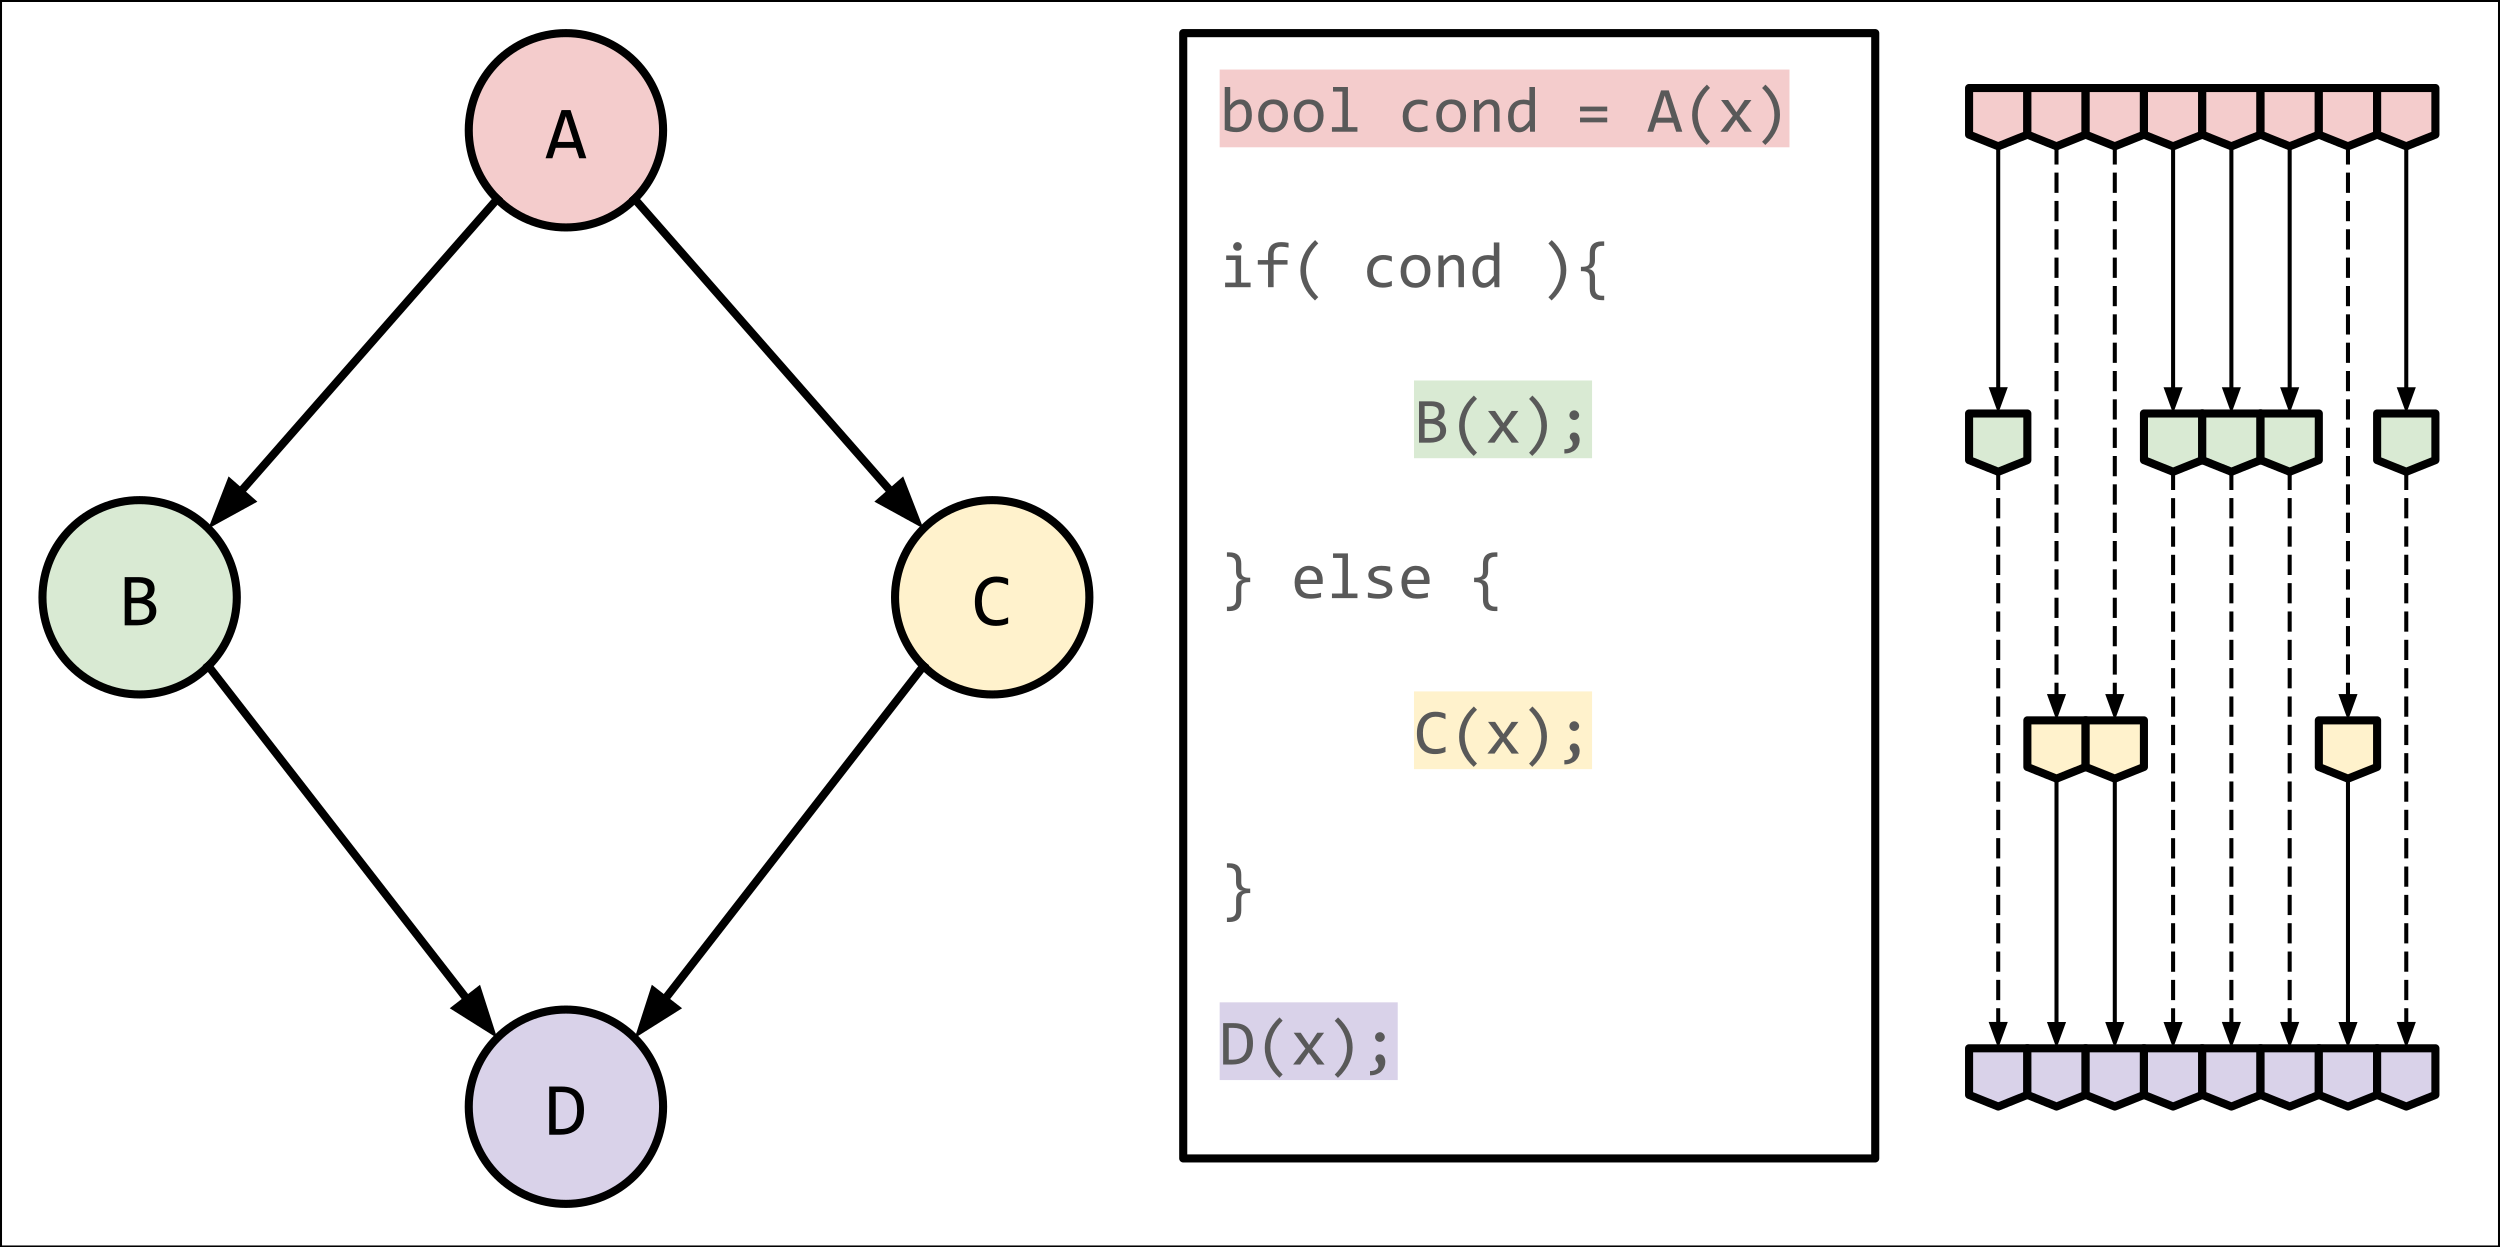 <svg version="1.1" viewBox="0.0 0.0 617.509 308.123" fill="none" stroke="none" stroke-linecap="square" stroke-miterlimit="10" xmlns:xlink="http://www.w3.org/1999/xlink" xmlns="http://www.w3.org/2000/svg"><rect x="0.0" y="0.0" width="617.509" height="308.123" fill="#808080" stroke="none"/><clipPath id="p.0"><path d="m0 0l617.509 0l0 308.123l-617.509 0l0 -308.123z" clip-rule="nonzero"/></clipPath><g clip-path="url(#p.0)"><path fill="#000000" fill-opacity="0.0" d="m0 0l617.509 0l0 308.123l-617.509 0z" fill-rule="evenodd"/><path fill="#ffffff" d="m0 0l617.512 0l0 308.126l-617.512 0z" fill-rule="evenodd"/><path stroke="#000000" stroke-width="1.0" stroke-linejoin="round" stroke-linecap="butt" d="m0 0l617.512 0l0 308.126l-617.512 0z" fill-rule="evenodd"/><path fill="#f4cccc" d="m115.786 32.18l0 0c0 -13.255 10.745 -24.0 24.0 -24.0l0 0c6.365 0 12.47 2.529 16.971 7.029c4.501 4.501 7.029 10.605 7.029 16.971l0 0c0 13.255 -10.745 24.0 -24.0 24.0l0 0c-13.255 0 -24.0 -10.745 -24.0 -24.0z" fill-rule="evenodd"/><path stroke="#000000" stroke-width="2.0" stroke-linejoin="round" stroke-linecap="butt" d="m115.786 32.18l0 0c0 -13.255 10.745 -24.0 24.0 -24.0l0 0c6.365 0 12.47 2.529 16.971 7.029c4.501 4.501 7.029 10.605 7.029 16.971l0 0c0 13.255 -10.745 24.0 -24.0 24.0l0 0c-13.255 0 -24.0 -10.745 -24.0 -24.0z" fill-rule="evenodd"/><path fill="#000000" d="m144.829 39.1l-1.766 0l-0.844 -2.594l-4.953 0l-0.828 2.594l-1.688 0l3.953 -11.906l2.219 0l3.906 11.906zm-3.062 -4.047l-2.016 -6.359l-2.016 6.359l4.031 0z" fill-rule="nonzero"/><path fill="#d9ead3" d="m10.49 147.534l0 0c0 -13.255 10.745 -24.0 24.0 -24.0l0 0c6.365 0 12.47 2.529 16.971 7.029c4.501 4.501 7.029 10.605 7.029 16.971l0 0c0 13.255 -10.745 24.0 -24.0 24.0l0 0c-13.255 0 -24.0 -10.745 -24.0 -24.0z" fill-rule="evenodd"/><path stroke="#000000" stroke-width="2.0" stroke-linejoin="round" stroke-linecap="butt" d="m10.49 147.534l0 0c0 -13.255 10.745 -24.0 24.0 -24.0l0 0c6.365 0 12.47 2.529 16.971 7.029c4.501 4.501 7.029 10.605 7.029 16.971l0 0c0 13.255 -10.745 24.0 -24.0 24.0l0 0c-13.255 0 -24.0 -10.745 -24.0 -24.0z" fill-rule="evenodd"/><path fill="#000000" d="m38.611 150.892q0 0.859 -0.328 1.516q-0.328 0.656 -0.953 1.125q-0.609 0.453 -1.484 0.688q-0.859 0.234 -1.922 0.234l-3.125 0l0 -11.906l3.406 0q3.984 0 3.984 2.891q0 0.969 -0.469 1.672q-0.453 0.688 -1.484 1.016q0.469 0.094 0.906 0.312q0.438 0.219 0.766 0.578q0.328 0.344 0.516 0.812q0.188 0.469 0.188 1.062zm-2.109 -5.234q0 -0.359 -0.109 -0.672q-0.109 -0.328 -0.391 -0.562q-0.266 -0.234 -0.734 -0.375q-0.453 -0.141 -1.172 -0.141l-1.672 0l0 3.734l1.625 0q0.547 0 1.0 -0.109q0.453 -0.125 0.766 -0.375q0.328 -0.25 0.5 -0.609q0.188 -0.375 0.188 -0.891zm0.391 5.297q0 -0.469 -0.188 -0.828q-0.188 -0.359 -0.562 -0.609q-0.359 -0.25 -0.891 -0.391q-0.516 -0.141 -1.172 -0.141l-1.656 0l0 4.109l1.703 0q1.406 0 2.078 -0.516q0.688 -0.531 0.688 -1.625z" fill-rule="nonzero"/><path fill="#fff2cc" d="m221.08 147.534l0 0c0 -13.255 10.745 -24.0 24.0 -24.0l0 0c6.365 0 12.47 2.529 16.971 7.029c4.501 4.501 7.029 10.605 7.029 16.971l0 0c0 13.255 -10.745 24.0 -24.0 24.0l0 0c-13.255 0 -24.0 -10.745 -24.0 -24.0z" fill-rule="evenodd"/><path stroke="#000000" stroke-width="2.0" stroke-linejoin="round" stroke-linecap="butt" d="m221.08 147.534l0 0c0 -13.255 10.745 -24.0 24.0 -24.0l0 0c6.365 0 12.47 2.529 16.971 7.029c4.501 4.501 7.029 10.605 7.029 16.971l0 0c0 13.255 -10.745 24.0 -24.0 24.0l0 0c-13.255 0 -24.0 -10.745 -24.0 -24.0z" fill-rule="evenodd"/><path fill="#000000" d="m249.014 154.001q-1.422 0.594 -3.0 0.594q-2.516 0 -3.875 -1.5q-1.344 -1.516 -1.344 -4.469q0 -1.422 0.359 -2.578q0.375 -1.156 1.062 -1.953q0.703 -0.812 1.688 -1.25q0.984 -0.438 2.203 -0.438q0.828 0 1.531 0.141q0.719 0.141 1.375 0.422l0 1.594q-0.641 -0.344 -1.344 -0.531q-0.688 -0.188 -1.5 -0.188q-0.844 0 -1.531 0.312q-0.672 0.312 -1.156 0.906q-0.469 0.594 -0.719 1.469q-0.25 0.859 -0.25 1.953q0 2.312 0.938 3.5q0.938 1.172 2.75 1.172q0.766 0 1.469 -0.172q0.703 -0.188 1.344 -0.516l0 1.531z" fill-rule="nonzero"/><path fill="#d9d2e9" d="m115.785 273.366l0 0c0 -13.255 10.745 -24 24.0 -24l0 0c6.365 0 12.47 2.529 16.971 7.029c4.501 4.501 7.029 10.605 7.029 16.971l0 0c0 13.255 -10.745 24.0 -24.0 24.0l0 0c-13.255 0 -24.0 -10.745 -24.0 -24.0z" fill-rule="evenodd"/><path stroke="#000000" stroke-width="2.0" stroke-linejoin="round" stroke-linecap="butt" d="m115.785 273.366l0 0c0 -13.255 10.745 -24 24.0 -24l0 0c6.365 0 12.47 2.529 16.971 7.029c4.501 4.501 7.029 10.605 7.029 16.971l0 0c0 13.255 -10.745 24.0 -24.0 24.0l0 0c-13.255 0 -24.0 -10.745 -24.0 -24.0z" fill-rule="evenodd"/><path fill="#000000" d="m144.25 274.208q0 0.844 -0.141 1.641q-0.125 0.781 -0.422 1.453q-0.281 0.672 -0.75 1.219q-0.469 0.547 -1.141 0.953q-0.672 0.391 -1.562 0.609q-0.891 0.203 -2.031 0.203l-2.547 0l0 -11.906l3.062 0q2.781 0 4.156 1.438q1.375 1.438 1.375 4.391zm-1.703 0.109q0 -1.266 -0.234 -2.141q-0.234 -0.875 -0.719 -1.406q-0.484 -0.547 -1.219 -0.781q-0.734 -0.25 -1.703 -0.25l-1.406 0l0 9.141l1.219 0q4.062 0 4.062 -4.562z" fill-rule="nonzero"/><path fill="#000000" fill-opacity="0.0" d="m122.816 49.15l-71.37 81.417" fill-rule="evenodd"/><path stroke="#000000" stroke-width="2.0" stroke-linejoin="round" stroke-linecap="butt" d="m122.816 49.15l-63.46 72.394" fill-rule="evenodd"/><path fill="#000000" stroke="#000000" stroke-width="2.0" stroke-linecap="butt" d="m56.872 119.366l-3.499 9.003l8.467 -4.648z" fill-rule="evenodd"/><path fill="#000000" fill-opacity="0.0" d="m156.757 49.15l71.339 81.417" fill-rule="evenodd"/><path stroke="#000000" stroke-width="2.0" stroke-linejoin="round" stroke-linecap="butt" d="m156.757 49.15l63.43 72.392" fill-rule="evenodd"/><path fill="#000000" stroke="#000000" stroke-width="2.0" stroke-linecap="butt" d="m217.702 123.719l8.466 4.649l-3.497 -9.003z" fill-rule="evenodd"/><path fill="#000000" fill-opacity="0.0" d="m51.46 164.505l71.339 91.906" fill-rule="evenodd"/><path stroke="#000000" stroke-width="2.0" stroke-linejoin="round" stroke-linecap="butt" d="m51.46 164.505l63.981 82.426" fill-rule="evenodd"/><path fill="#000000" stroke="#000000" stroke-width="2.0" stroke-linecap="butt" d="m112.831 248.956l8.175 5.144l-2.956 -9.195z" fill-rule="evenodd"/><path fill="#000000" fill-opacity="0.0" d="m228.109 164.505l-71.339 91.906" fill-rule="evenodd"/><path stroke="#000000" stroke-width="2.0" stroke-linejoin="round" stroke-linecap="butt" d="m228.109 164.505l-63.981 82.426" fill-rule="evenodd"/><path fill="#000000" stroke="#000000" stroke-width="2.0" stroke-linecap="butt" d="m161.519 244.905l-2.956 9.195l8.175 -5.144z" fill-rule="evenodd"/><path fill="#000000" fill-opacity="0.0" d="m292.26 8.181l170.929 0l0 277.953l-170.929 0z" fill-rule="evenodd"/><path stroke="#000000" stroke-width="2.0" stroke-linejoin="round" stroke-linecap="butt" d="m292.26 8.181l170.929 0l0 277.953l-170.929 0z" fill-rule="evenodd"/><path fill="#f4cccc" d="m301.26 17.181l140.75 0l0 19.2l-140.75 0l0 -19.2z" fill-rule="nonzero"/><path fill="#000000" fill-opacity="0.0" d="m301.26 20.658l140.75 0l0 18.734l-140.75 0l0 -18.734z" fill-rule="nonzero"/><path fill="#595959" d="m309.213 28.479q0 0.969 -0.266 1.75q-0.266 0.766 -0.766 1.297q-0.5 0.531 -1.219 0.828q-0.703 0.281 -1.594 0.281q-0.688 0 -1.422 -0.125q-0.719 -0.141 -1.438 -0.438l0 -10.578l1.359 0l0 3.047l-0.062 1.453q0.594 -0.797 1.25 -1.109q0.672 -0.328 1.438 -0.328q0.672 0 1.172 0.281q0.516 0.281 0.859 0.797q0.344 0.5 0.516 1.234q0.172 0.719 0.172 1.609zm-1.391 0.062q0 -0.625 -0.094 -1.141q-0.078 -0.516 -0.281 -0.875q-0.188 -0.375 -0.5 -0.578q-0.297 -0.203 -0.719 -0.203q-0.266 0 -0.531 0.078q-0.266 0.078 -0.547 0.281q-0.281 0.188 -0.609 0.5q-0.312 0.312 -0.672 0.781l0 3.812q0.406 0.156 0.812 0.25q0.422 0.078 0.797 0.078q0.469 0 0.891 -0.141q0.422 -0.156 0.75 -0.5q0.328 -0.344 0.516 -0.922q0.188 -0.578 0.188 -1.422zm10.312 0.016q0 0.906 -0.266 1.672q-0.25 0.766 -0.734 1.312q-0.484 0.531 -1.188 0.844q-0.688 0.297 -1.562 0.297q-0.844 0 -1.516 -0.266q-0.672 -0.266 -1.141 -0.766q-0.453 -0.516 -0.703 -1.266q-0.25 -0.75 -0.25 -1.719q0 -0.922 0.25 -1.672q0.266 -0.75 0.75 -1.297q0.484 -0.547 1.172 -0.844q0.703 -0.297 1.594 -0.297q0.844 0 1.5 0.266q0.672 0.25 1.141 0.766q0.469 0.5 0.703 1.25q0.25 0.75 0.25 1.719zm-1.391 0.062q0 -0.734 -0.156 -1.266q-0.156 -0.547 -0.453 -0.906q-0.297 -0.375 -0.734 -0.547q-0.422 -0.188 -0.938 -0.188q-0.609 0 -1.047 0.234q-0.438 0.234 -0.719 0.641q-0.266 0.391 -0.406 0.922q-0.125 0.531 -0.125 1.109q0 0.719 0.156 1.266q0.172 0.547 0.469 0.922q0.297 0.359 0.719 0.547q0.422 0.172 0.953 0.172q0.609 0 1.031 -0.234q0.438 -0.234 0.719 -0.625q0.281 -0.406 0.406 -0.938q0.125 -0.531 0.125 -1.109zm10.188 -0.062q0 0.906 -0.266 1.672q-0.25 0.766 -0.734 1.312q-0.484 0.531 -1.188 0.844q-0.688 0.297 -1.562 0.297q-0.844 0 -1.516 -0.266q-0.672 -0.266 -1.141 -0.766q-0.453 -0.516 -0.703 -1.266q-0.25 -0.75 -0.25 -1.719q0 -0.922 0.25 -1.672q0.266 -0.75 0.75 -1.297q0.484 -0.547 1.172 -0.844q0.703 -0.297 1.594 -0.297q0.844 0 1.5 0.266q0.672 0.25 1.141 0.766q0.469 0.5 0.703 1.25q0.25 0.75 0.25 1.719zm-1.391 0.062q0 -0.734 -0.156 -1.266q-0.156 -0.547 -0.453 -0.906q-0.297 -0.375 -0.734 -0.547q-0.422 -0.188 -0.938 -0.188q-0.609 0 -1.047 0.234q-0.438 0.234 -0.719 0.641q-0.266 0.391 -0.406 0.922q-0.125 0.531 -0.125 1.109q0 0.719 0.156 1.266q0.172 0.547 0.469 0.922q0.297 0.359 0.719 0.547q0.422 0.172 0.953 0.172q0.609 0 1.031 -0.234q0.438 -0.234 0.719 -0.625q0.281 -0.406 0.406 -0.938q0.125 -0.531 0.125 -1.109zm6.031 -6.0l-2.312 0l0 -1.125l3.688 0l0 9.906l2.344 0l0 1.141l-6.297 0l0 -1.141l2.578 0l0 -8.781zm21.016 9.625q-0.531 0.203 -1.094 0.297q-0.547 0.109 -1.141 0.109q-1.859 0 -2.875 -1q-1.0 -1.016 -1.0 -2.953q0 -0.938 0.281 -1.688q0.297 -0.766 0.812 -1.297q0.531 -0.547 1.25 -0.828q0.734 -0.297 1.609 -0.297q0.609 0 1.141 0.094q0.531 0.078 1.016 0.266l0 1.297q-0.5 -0.266 -1.031 -0.375q-0.531 -0.125 -1.094 -0.125q-0.516 0 -0.984 0.203q-0.469 0.188 -0.828 0.562q-0.344 0.375 -0.547 0.922q-0.203 0.531 -0.203 1.219q0 1.422 0.688 2.125q0.703 0.703 1.922 0.703q0.562 0 1.078 -0.125q0.516 -0.125 1.0 -0.375l0 1.266zm9.531 -3.688q0 0.906 -0.266 1.672q-0.25 0.766 -0.734 1.312q-0.484 0.531 -1.188 0.844q-0.688 0.297 -1.562 0.297q-0.844 0 -1.516 -0.266q-0.672 -0.266 -1.141 -0.766q-0.453 -0.516 -0.703 -1.266q-0.25 -0.75 -0.25 -1.719q0 -0.922 0.25 -1.672q0.266 -0.75 0.75 -1.297q0.484 -0.547 1.172 -0.844q0.703 -0.297 1.594 -0.297q0.844 0 1.5 0.266q0.672 0.25 1.141 0.766q0.469 0.5 0.703 1.25q0.25 0.75 0.25 1.719zm-1.391 0.062q0 -0.734 -0.156 -1.266q-0.156 -0.547 -0.453 -0.906q-0.297 -0.375 -0.734 -0.547q-0.422 -0.188 -0.938 -0.188q-0.609 0 -1.047 0.234q-0.438 0.234 -0.719 0.641q-0.266 0.391 -0.406 0.922q-0.125 0.531 -0.125 1.109q0 0.719 0.156 1.266q0.172 0.547 0.469 0.922q0.297 0.359 0.719 0.547q0.422 0.172 0.953 0.172q0.609 0 1.031 -0.234q0.438 -0.234 0.719 -0.625q0.281 -0.406 0.406 -0.938q0.125 -0.531 0.125 -1.109zm3.359 -3.922l1.219 0l0.047 1.266q0.344 -0.406 0.656 -0.672q0.328 -0.281 0.641 -0.438q0.312 -0.172 0.625 -0.234q0.328 -0.062 0.672 -0.062q1.203 0 1.828 0.719q0.625 0.703 0.625 2.141l0 5.125l-1.359 0l0 -5.016q0 -0.922 -0.344 -1.359q-0.344 -0.438 -1.031 -0.438q-0.25 0 -0.484 0.078q-0.234 0.062 -0.5 0.25q-0.25 0.188 -0.562 0.5q-0.297 0.312 -0.672 0.781l0 5.203l-1.359 0l0 -7.844zm8.406 4.078q0 -1.0 0.266 -1.766q0.281 -0.781 0.781 -1.312q0.5 -0.547 1.203 -0.812q0.719 -0.281 1.578 -0.281q0.375 0 0.734 0.047q0.375 0.047 0.719 0.141l0 -3.297l1.375 0l0 11.047l-1.219 0l-0.047 -1.484q-0.578 0.828 -1.25 1.234q-0.656 0.391 -1.422 0.391q-0.672 0 -1.188 -0.281q-0.516 -0.281 -0.859 -0.797q-0.328 -0.516 -0.5 -1.234q-0.172 -0.719 -0.172 -1.594zm1.391 -0.078q0 1.422 0.406 2.125q0.422 0.688 1.188 0.688q0.516 0 1.094 -0.453q0.578 -0.469 1.203 -1.375l0 -3.641q-0.328 -0.156 -0.734 -0.234q-0.406 -0.078 -0.812 -0.078q-1.109 0 -1.734 0.719q-0.609 0.719 -0.609 2.25zm23.109 -1.203l-6.719 0l0 -1.156l6.719 0l0 1.156zm0 2.719l-6.719 0l0 -1.156l6.719 0l0 1.156zm18.547 2.328l-1.516 0l-0.703 -2.234l-4.25 0l-0.719 2.234l-1.453 0l3.391 -10.219l1.906 0l3.344 10.219zm-2.625 -3.469l-1.719 -5.469l-1.734 5.469l3.453 0zm8.656 6.75q-3.609 -3.344 -3.609 -7.375q0 -0.953 0.188 -1.891q0.203 -0.938 0.625 -1.875q0.422 -0.953 1.125 -1.891q0.703 -0.953 1.703 -1.891l0.781 0.812q-3.031 2.984 -3.031 6.625q0 1.812 0.766 3.5q0.766 1.672 2.266 3.156l-0.812 0.828zm11.172 -3.281l-1.812 0l-2.109 -3l-2.094 3l-1.766 0l3.047 -3.938l-2.906 -3.906l1.75 0l2.062 3.016l2.016 -3.016l1.688 0l-2.953 3.938l3.078 3.906zm3.328 -11.641q3.594 3.344 3.594 7.422q0 0.844 -0.172 1.75q-0.172 0.906 -0.594 1.859q-0.406 0.953 -1.109 1.922q-0.688 0.984 -1.75 1.969l-0.797 -0.797q1.531 -1.516 2.281 -3.156q0.75 -1.641 0.75 -3.438q0 -3.719 -3.031 -6.688l0.828 -0.844z" fill-rule="nonzero"/><path fill="#000000" fill-opacity="0.0" d="m442.01 20.658l0 0l0 18.734l0 0l0 -18.734z" fill-rule="nonzero"/><path fill="#595959" d="m305.182 64.222l-2.312 0l0 -1.125l3.688 0l0 6.703l2.344 0l0 1.141l-6.297 0l0 -1.141l2.578 0l0 -5.578zm0.484 -4.422q0.219 0 0.406 0.094q0.203 0.078 0.344 0.234q0.156 0.141 0.234 0.328q0.078 0.188 0.078 0.422q0 0.219 -0.078 0.422q-0.078 0.188 -0.234 0.344q-0.141 0.141 -0.344 0.219q-0.188 0.078 -0.406 0.078q-0.234 0 -0.438 -0.078q-0.188 -0.078 -0.328 -0.219q-0.141 -0.156 -0.234 -0.344q-0.078 -0.203 -0.078 -0.422q0 -0.234 0.078 -0.422q0.094 -0.188 0.234 -0.328q0.141 -0.156 0.328 -0.234q0.203 -0.094 0.438 -0.094zm12.609 1.359q-1.078 -0.219 -1.844 -0.219q-1.844 0 -1.844 1.922l0 1.375l3.438 0l0 1.125l-3.438 0l0 5.578l-1.375 0l0 -5.578l-2.531 0l0 -1.125l2.531 0l0 -1.297q0 -3.141 3.266 -3.141q0.812 0 1.797 0.188l0 1.172zm-8.219 1.938l0 0zm14.75 11.125q-3.609 -3.344 -3.609 -7.375q0 -0.953 0.188 -1.891q0.203 -0.938 0.625 -1.875q0.422 -0.953 1.125 -1.891q0.703 -0.953 1.703 -1.891l0.781 0.812q-3.031 2.984 -3.031 6.625q0 1.812 0.766 3.5q0.766 1.672 2.266 3.156l-0.812 0.828zm18.984 -3.578q-0.531 0.203 -1.094 0.297q-0.547 0.109 -1.141 0.109q-1.859 0 -2.875 -1.0q-1.0 -1.016 -1.0 -2.953q0 -0.938 0.281 -1.688q0.297 -0.766 0.812 -1.297q0.531 -0.547 1.25 -0.828q0.734 -0.297 1.609 -0.297q0.609 0 1.141 0.094q0.531 0.078 1.016 0.266l0 1.297q-0.5 -0.266 -1.031 -0.375q-0.531 -0.125 -1.094 -0.125q-0.516 0 -0.984 0.203q-0.469 0.188 -0.828 0.562q-0.344 0.375 -0.547 0.922q-0.203 0.531 -0.203 1.219q0 1.422 0.688 2.125q0.703 0.703 1.922 0.703q0.562 0 1.078 -0.125q0.516 -0.125 1.0 -0.375l0 1.266zm9.531 -3.688q0 0.906 -0.266 1.672q-0.25 0.766 -0.734 1.312q-0.484 0.531 -1.188 0.844q-0.688 0.297 -1.562 0.297q-0.844 0 -1.516 -0.266q-0.672 -0.266 -1.141 -0.766q-0.453 -0.516 -0.703 -1.266q-0.25 -0.75 -0.25 -1.719q0 -0.922 0.25 -1.672q0.266 -0.75 0.75 -1.297q0.484 -0.547 1.172 -0.844q0.703 -0.297 1.594 -0.297q0.844 0 1.5 0.266q0.672 0.25 1.141 0.766q0.469 0.5 0.703 1.25q0.25 0.75 0.25 1.719zm-1.391 0.062q0 -0.734 -0.156 -1.266q-0.156 -0.547 -0.453 -0.906q-0.297 -0.375 -0.734 -0.547q-0.422 -0.188 -0.938 -0.188q-0.609 0 -1.047 0.234q-0.438 0.234 -0.719 0.641q-0.266 0.391 -0.406 0.922q-0.125 0.531 -0.125 1.109q0 0.719 0.156 1.266q0.172 0.547 0.469 0.922q0.297 0.359 0.719 0.547q0.422 0.172 0.953 0.172q0.609 0 1.031 -0.234q0.438 -0.234 0.719 -0.625q0.281 -0.406 0.406 -0.938q0.125 -0.531 0.125 -1.109zm3.359 -3.922l1.219 0l0.047 1.266q0.344 -0.406 0.656 -0.672q0.328 -0.281 0.641 -0.438q0.312 -0.172 0.625 -0.234q0.328 -0.062 0.672 -0.062q1.203 0 1.828 0.719q0.625 0.703 0.625 2.141l0 5.125l-1.359 0l0 -5.016q0 -0.922 -0.344 -1.359q-0.344 -0.438 -1.031 -0.438q-0.25 0 -0.484 0.078q-0.234 0.062 -0.5 0.25q-0.25 0.188 -0.562 0.5q-0.297 0.312 -0.672 0.781l0 5.203l-1.359 0l0 -7.844zm8.406 4.078q0 -1.0 0.266 -1.766q0.281 -0.781 0.781 -1.312q0.5 -0.547 1.203 -0.812q0.719 -0.281 1.578 -0.281q0.375 0 0.734 0.047q0.375 0.047 0.719 0.141l0 -3.297l1.375 0l0 11.047l-1.219 0l-0.047 -1.484q-0.578 0.828 -1.25 1.234q-0.656 0.391 -1.422 0.391q-0.672 0 -1.188 -0.281q-0.516 -0.281 -0.859 -0.797q-0.328 -0.516 -0.5 -1.234q-0.172 -0.719 -0.172 -1.594zm1.391 -0.078q0 1.422 0.406 2.125q0.422 0.688 1.188 0.688q0.516 0 1.094 -0.453q0.578 -0.469 1.203 -1.375l0 -3.641q-0.328 -0.156 -0.734 -0.234q-0.406 -0.078 -0.812 -0.078q-1.109 0 -1.734 0.719q-0.609 0.719 -0.609 2.25zm18.203 -7.797q3.594 3.344 3.594 7.422q0 0.844 -0.172 1.75q-0.172 0.906 -0.594 1.859q-0.406 0.953 -1.109 1.922q-0.688 0.984 -1.75 1.969l-0.797 -0.797q1.531 -1.516 2.281 -3.156q0.75 -1.641 0.75 -3.438q0 -3.719 -3.031 -6.687l0.828 -0.844zm12.953 14.844l-0.578 0q-1.516 0 -2.25 -0.703q-0.734 -0.703 -0.734 -2.141l0 -2.703q0 -0.375 -0.094 -0.672q-0.078 -0.312 -0.297 -0.516q-0.203 -0.203 -0.562 -0.312q-0.359 -0.109 -0.891 -0.109l-0.344 0l0 -1.094l0.344 0q0.562 0 0.922 -0.094q0.359 -0.094 0.562 -0.281q0.203 -0.188 0.281 -0.484q0.078 -0.297 0.078 -0.703l0 -1.859q0 -0.656 0.156 -1.172q0.156 -0.531 0.516 -0.906q0.359 -0.375 0.922 -0.562q0.562 -0.203 1.391 -0.203l0.578 0l0 1.094l-0.469 0q-1.812 0 -1.812 1.75l0 1.828q0 1.906 -1.641 2.141q1.656 0.172 1.656 2.141l0 2.688q0 1.781 1.797 1.781l0.469 0l0 1.094z" fill-rule="nonzero"/><path fill="#d9ead3" d="m349.26 93.981l43.984 0l0 19.2l-43.984 0l0 -19.2z" fill-rule="nonzero"/><path fill="#010000" fill-opacity="0.0" d="m349.26 97.458l43.984 0l0 18.734l-43.984 0l0 -18.734z" fill-rule="nonzero"/><path fill="#595959" d="m357.197 106.279q0 0.734 -0.281 1.312q-0.281 0.562 -0.812 0.953q-0.531 0.391 -1.281 0.594q-0.734 0.203 -1.656 0.203l-2.672 0l0 -10.219l2.922 0q3.422 0 3.422 2.484q0 0.828 -0.406 1.422q-0.391 0.594 -1.281 0.891q0.422 0.078 0.781 0.266q0.375 0.188 0.656 0.484q0.281 0.297 0.438 0.703q0.172 0.406 0.172 0.906zm-1.812 -4.484q0 -0.312 -0.094 -0.578q-0.094 -0.281 -0.328 -0.484q-0.234 -0.203 -0.641 -0.312q-0.391 -0.125 -1.0 -0.125l-1.438 0l0 3.203l1.391 0q0.484 0 0.859 -0.094q0.391 -0.109 0.672 -0.312q0.281 -0.219 0.422 -0.531q0.156 -0.328 0.156 -0.766zm0.344 4.531q0 -0.391 -0.172 -0.703q-0.156 -0.312 -0.469 -0.516q-0.312 -0.219 -0.766 -0.328q-0.453 -0.125 -1.016 -0.125l-1.422 0l0 3.516l1.469 0q1.203 0 1.781 -0.438q0.594 -0.453 0.594 -1.406zm8.281 6.297q-3.609 -3.344 -3.609 -7.375q0 -0.953 0.188 -1.891q0.203 -0.938 0.625 -1.875q0.422 -0.953 1.125 -1.891q0.703 -0.953 1.703 -1.891l0.781 0.812q-3.031 2.984 -3.031 6.625q0 1.812 0.766 3.5q0.766 1.672 2.266 3.156l-0.812 0.828zm11.172 -3.281l-1.812 0l-2.109 -3.0l-2.094 3.0l-1.766 0l3.047 -3.938l-2.906 -3.906l1.75 0l2.062 3.016l2.016 -3.016l1.688 0l-2.953 3.938l3.078 3.906zm3.328 -11.641q3.594 3.344 3.594 7.422q0 0.844 -0.172 1.75q-0.172 0.906 -0.594 1.859q-0.406 0.953 -1.109 1.922q-0.688 0.984 -1.75 1.969l-0.797 -0.797q1.531 -1.516 2.281 -3.156q0.75 -1.641 0.75 -3.438q0 -3.719 -3.031 -6.688l0.828 -0.844zm7.891 13.25q0.406 0.016 0.781 -0.078q0.375 -0.078 0.656 -0.25q0.281 -0.172 0.453 -0.422q0.172 -0.25 0.172 -0.562q0 -0.344 -0.109 -0.547q-0.109 -0.203 -0.25 -0.375q-0.141 -0.172 -0.266 -0.359q-0.109 -0.203 -0.109 -0.531q0 -0.156 0.062 -0.328q0.062 -0.188 0.188 -0.328q0.141 -0.156 0.328 -0.25q0.203 -0.094 0.484 -0.094q0.266 0 0.516 0.109q0.266 0.109 0.453 0.344q0.188 0.234 0.297 0.594q0.125 0.344 0.125 0.828q0 0.656 -0.25 1.25q-0.234 0.594 -0.703 1.047q-0.469 0.469 -1.188 0.734q-0.703 0.281 -1.641 0.281l0 -1.062zm2.453 -9.594q0.234 0 0.453 0.094q0.219 0.094 0.375 0.266q0.172 0.156 0.266 0.375q0.109 0.219 0.109 0.469q0 0.25 -0.109 0.469q-0.094 0.203 -0.266 0.375q-0.156 0.156 -0.375 0.25q-0.219 0.094 -0.453 0.094q-0.25 0 -0.469 -0.094q-0.219 -0.094 -0.391 -0.25q-0.156 -0.172 -0.25 -0.375q-0.094 -0.219 -0.094 -0.469q0 -0.25 0.094 -0.469q0.094 -0.219 0.25 -0.375q0.172 -0.172 0.391 -0.266q0.219 -0.094 0.469 -0.094z" fill-rule="nonzero"/><path fill="#010000" fill-opacity="0.0" d="m393.244 97.458l0 0l0 18.734l0 0l0 -18.734z" fill-rule="nonzero"/><path fill="#595959" d="m303.057 136.429l0.578 0q1.5 0 2.234 0.703q0.734 0.703 0.734 2.141l0 1.812q0 0.375 0.078 0.688q0.094 0.297 0.312 0.5q0.219 0.203 0.578 0.312q0.359 0.109 0.891 0.109l0.344 0l0 1.094l-0.344 0q-0.562 0 -0.938 0.094q-0.359 0.094 -0.562 0.281q-0.203 0.188 -0.281 0.484q-0.078 0.297 -0.078 0.703l0 2.75q0 0.656 -0.156 1.172q-0.156 0.531 -0.516 0.906q-0.344 0.375 -0.922 0.562q-0.562 0.203 -1.375 0.203l-0.578 0l0 -1.094l0.469 0q1.797 0 1.797 -1.75l0 -2.719q0 -1.906 1.656 -2.141q-1.672 -0.172 -1.672 -2.141l0 -1.797q0 -1.781 -1.781 -1.781l-0.469 0l0 -1.094zm23.672 6.969q0 0.297 -0.016 0.5q0 0.188 -0.016 0.359l-5.5 0q0 1.203 0.672 1.844q0.672 0.641 1.938 0.641q0.344 0 0.688 -0.016q0.344 -0.031 0.656 -0.078q0.328 -0.047 0.609 -0.109q0.297 -0.062 0.547 -0.125l0 1.109q-0.547 0.156 -1.25 0.25q-0.703 0.109 -1.453 0.109q-1.0 0 -1.734 -0.266q-0.719 -0.281 -1.188 -0.797q-0.469 -0.531 -0.688 -1.281q-0.219 -0.75 -0.219 -1.703q0 -0.828 0.234 -1.562q0.234 -0.75 0.688 -1.297q0.469 -0.562 1.125 -0.891q0.672 -0.328 1.516 -0.328q0.812 0 1.438 0.266q0.641 0.25 1.078 0.719q0.438 0.469 0.656 1.156q0.219 0.672 0.219 1.5zm-1.406 -0.188q0.016 -0.531 -0.109 -0.953q-0.125 -0.438 -0.391 -0.75q-0.25 -0.312 -0.641 -0.484q-0.391 -0.188 -0.906 -0.188q-0.453 0 -0.828 0.172q-0.359 0.172 -0.625 0.484q-0.266 0.312 -0.438 0.75q-0.156 0.438 -0.188 0.969l4.125 0zm6.25 -5.391l-2.312 0l0 -1.125l3.688 0l0 9.906l2.344 0l0 1.141l-6.297 0l0 -1.141l2.578 0l0 -8.781zm12.344 7.781q0 0.406 -0.141 0.734q-0.141 0.328 -0.391 0.594q-0.234 0.25 -0.562 0.438q-0.312 0.172 -0.688 0.297q-0.359 0.109 -0.75 0.156q-0.375 0.062 -0.734 0.062q-0.797 0 -1.469 -0.078q-0.672 -0.062 -1.312 -0.219l0 -1.25q0.688 0.188 1.359 0.297q0.688 0.094 1.359 0.094q0.984 0 1.453 -0.266q0.469 -0.266 0.469 -0.75q0 -0.219 -0.078 -0.375q-0.078 -0.172 -0.281 -0.328q-0.188 -0.156 -0.594 -0.312q-0.406 -0.172 -1.125 -0.375q-0.531 -0.156 -0.984 -0.359q-0.438 -0.203 -0.766 -0.469q-0.328 -0.281 -0.516 -0.641q-0.188 -0.375 -0.188 -0.875q0 -0.328 0.141 -0.719q0.156 -0.391 0.516 -0.719q0.375 -0.344 1.0 -0.562q0.625 -0.219 1.562 -0.219q0.469 0 1.031 0.047q0.562 0.047 1.172 0.172l0 1.219q-0.641 -0.156 -1.219 -0.234q-0.578 -0.078 -1.0 -0.078q-0.5 0 -0.859 0.078q-0.344 0.078 -0.562 0.219q-0.203 0.141 -0.297 0.328q-0.094 0.172 -0.094 0.391q0 0.203 0.078 0.375q0.078 0.172 0.297 0.344q0.234 0.156 0.625 0.312q0.406 0.156 1.047 0.344q0.688 0.203 1.156 0.438q0.484 0.219 0.781 0.5q0.297 0.266 0.422 0.609q0.141 0.344 0.141 0.781zm9.203 -2.203q0 0.297 -0.016 0.5q0 0.188 -0.016 0.359l-5.5 0q0 1.203 0.672 1.844q0.672 0.641 1.938 0.641q0.344 0 0.688 -0.016q0.344 -0.031 0.656 -0.078q0.328 -0.047 0.609 -0.109q0.297 -0.062 0.547 -0.125l0 1.109q-0.547 0.156 -1.25 0.25q-0.703 0.109 -1.453 0.109q-1.0 0 -1.734 -0.266q-0.719 -0.281 -1.188 -0.797q-0.469 -0.531 -0.688 -1.281q-0.219 -0.75 -0.219 -1.703q0 -0.828 0.234 -1.562q0.234 -0.75 0.688 -1.297q0.469 -0.562 1.125 -0.891q0.672 -0.328 1.516 -0.328q0.812 0 1.438 0.266q0.641 0.25 1.078 0.719q0.438 0.469 0.656 1.156q0.219 0.672 0.219 1.5zm-1.406 -0.188q0.016 -0.531 -0.109 -0.953q-0.125 -0.438 -0.391 -0.75q-0.25 -0.312 -0.641 -0.484q-0.391 -0.188 -0.906 -0.188q-0.453 0 -0.828 0.172q-0.359 0.172 -0.625 0.484q-0.266 0.312 -0.438 0.75q-0.156 0.438 -0.188 0.969l4.125 0zm18.141 7.734l-0.578 0q-1.516 0 -2.25 -0.703q-0.734 -0.703 -0.734 -2.141l0 -2.703q0 -0.375 -0.094 -0.672q-0.078 -0.312 -0.297 -0.516q-0.203 -0.203 -0.562 -0.312q-0.359 -0.109 -0.891 -0.109l-0.344 0l0 -1.094l0.344 0q0.562 0 0.922 -0.094q0.359 -0.094 0.562 -0.281q0.203 -0.188 0.281 -0.484q0.078 -0.297 0.078 -0.703l0 -1.859q0 -0.656 0.156 -1.172q0.156 -0.531 0.516 -0.906q0.359 -0.375 0.922 -0.562q0.562 -0.203 1.391 -0.203l0.578 0l0 1.094l-0.469 0q-1.812 0 -1.812 1.75l0 1.828q0 1.906 -1.641 2.141q1.656 0.172 1.656 2.141l0 2.688q0 1.781 1.797 1.781l0.469 0l0 1.094z" fill-rule="nonzero"/><path fill="#fff2cc" d="m349.26 170.781l43.984 0l0 19.2l-43.984 0l0 -19.2z" fill-rule="nonzero"/><path fill="#010000" fill-opacity="0.0" d="m349.26 174.258l43.984 0l0 18.734l-43.984 0l0 -18.734z" fill-rule="nonzero"/><path fill="#595959" d="m357.041 185.75q-1.234 0.516 -2.578 0.516q-2.156 0 -3.328 -1.297q-1.156 -1.297 -1.156 -3.828q0 -1.219 0.312 -2.203q0.328 -1.0 0.922 -1.688q0.594 -0.703 1.438 -1.078q0.844 -0.375 1.891 -0.375q0.719 0 1.328 0.125q0.609 0.125 1.172 0.375l0 1.359q-0.562 -0.297 -1.156 -0.453q-0.594 -0.172 -1.297 -0.172q-0.719 0 -1.297 0.281q-0.578 0.266 -0.984 0.781q-0.406 0.5 -0.625 1.25q-0.219 0.734 -0.219 1.672q0 1.984 0.797 3.0q0.812 1.0 2.359 1.0q0.656 0 1.25 -0.141q0.609 -0.156 1.172 -0.438l0 1.312zm6.969 3.672q-3.609 -3.344 -3.609 -7.375q0 -0.953 0.188 -1.891q0.203 -0.938 0.625 -1.875q0.422 -0.953 1.125 -1.891q0.703 -0.953 1.703 -1.891l0.781 0.812q-3.031 2.984 -3.031 6.625q0 1.812 0.766 3.5q0.766 1.672 2.266 3.156l-0.812 0.828zm11.172 -3.281l-1.812 0l-2.109 -3.0l-2.094 3.0l-1.766 0l3.047 -3.938l-2.906 -3.906l1.75 0l2.062 3.016l2.016 -3.016l1.688 0l-2.953 3.938l3.078 3.906zm3.328 -11.641q3.594 3.344 3.594 7.422q0 0.844 -0.172 1.75q-0.172 0.906 -0.594 1.859q-0.406 0.953 -1.109 1.922q-0.688 0.984 -1.75 1.969l-0.797 -0.797q1.531 -1.516 2.281 -3.156q0.75 -1.641 0.75 -3.438q0 -3.719 -3.031 -6.688l0.828 -0.844zm7.891 13.25q0.406 0.016 0.781 -0.078q0.375 -0.078 0.656 -0.25q0.281 -0.172 0.453 -0.422q0.172 -0.25 0.172 -0.562q0 -0.344 -0.109 -0.547q-0.109 -0.203 -0.25 -0.375q-0.141 -0.172 -0.266 -0.359q-0.109 -0.203 -0.109 -0.531q0 -0.156 0.062 -0.328q0.062 -0.188 0.188 -0.328q0.141 -0.156 0.328 -0.25q0.203 -0.094 0.484 -0.094q0.266 0 0.516 0.109q0.266 0.109 0.453 0.344q0.188 0.234 0.297 0.594q0.125 0.344 0.125 0.828q0 0.656 -0.25 1.25q-0.234 0.594 -0.703 1.047q-0.469 0.469 -1.188 0.734q-0.703 0.281 -1.641 0.281l0 -1.062zm2.453 -9.594q0.234 0 0.453 0.094q0.219 0.094 0.375 0.266q0.172 0.156 0.266 0.375q0.109 0.219 0.109 0.469q0 0.25 -0.109 0.469q-0.094 0.203 -0.266 0.375q-0.156 0.156 -0.375 0.25q-0.219 0.094 -0.453 0.094q-0.25 0 -0.469 -0.094q-0.219 -0.094 -0.391 -0.25q-0.156 -0.172 -0.25 -0.375q-0.094 -0.219 -0.094 -0.469q0 -0.25 0.094 -0.469q0.094 -0.219 0.25 -0.375q0.172 -0.172 0.391 -0.266q0.219 -0.094 0.469 -0.094z" fill-rule="nonzero"/><path fill="#010000" fill-opacity="0.0" d="m393.244 174.258l0 0l0 18.734l0 0l0 -18.734z" fill-rule="nonzero"/><path fill="#595959" d="m303.057 213.229l0.578 0q1.5 0 2.234 0.703q0.734 0.703 0.734 2.141l0 1.812q0 0.375 0.078 0.688q0.094 0.297 0.312 0.5q0.219 0.203 0.578 0.312q0.359 0.109 0.891 0.109l0.344 0l0 1.094l-0.344 0q-0.562 0 -0.938 0.094q-0.359 0.094 -0.562 0.281q-0.203 0.188 -0.281 0.484q-0.078 0.297 -0.078 0.703l0 2.75q0 0.656 -0.156 1.172q-0.156 0.531 -0.516 0.906q-0.344 0.375 -0.922 0.562q-0.562 0.203 -1.375 0.203l-0.578 0l0 -1.094l0.469 0q1.797 0 1.797 -1.75l0 -2.719q0 -1.906 1.656 -2.141q-1.672 -0.172 -1.672 -2.141l0 -1.797q0 -1.781 -1.781 -1.781l-0.469 0l0 -1.094z" fill-rule="nonzero"/><path fill="#d9d2e9" d="m301.26 247.581l43.984 0l0 19.2l-43.984 0l0 -19.2z" fill-rule="nonzero"/><path fill="#000000" fill-opacity="0.0" d="m301.26 251.058l43.984 0l0 18.734l-43.984 0l0 -18.734z" fill-rule="nonzero"/><path fill="#595959" d="m309.494 257.722q0 0.734 -0.125 1.406q-0.109 0.672 -0.359 1.25q-0.25 0.578 -0.656 1.047q-0.391 0.469 -0.969 0.812q-0.578 0.328 -1.344 0.516q-0.766 0.188 -1.734 0.188l-2.188 0l0 -10.219l2.625 0q2.391 0 3.562 1.234q1.188 1.234 1.188 3.766zm-1.469 0.094q0 -1.078 -0.203 -1.828q-0.203 -0.75 -0.625 -1.203q-0.406 -0.469 -1.031 -0.672q-0.625 -0.219 -1.469 -0.219l-1.188 0l0 7.844l1.031 0q3.484 0 3.484 -3.922zm7.984 8.406q-3.609 -3.344 -3.609 -7.375q0 -0.953 0.188 -1.891q0.203 -0.938 0.625 -1.875q0.422 -0.953 1.125 -1.891q0.703 -0.953 1.703 -1.891l0.781 0.812q-3.031 2.984 -3.031 6.625q0 1.812 0.766 3.5q0.766 1.672 2.266 3.156l-0.812 0.828zm11.172 -3.281l-1.812 0l-2.109 -3.0l-2.094 3.0l-1.766 0l3.047 -3.938l-2.906 -3.906l1.75 0l2.062 3.016l2.016 -3.016l1.688 0l-2.953 3.938l3.078 3.906zm3.328 -11.641q3.594 3.344 3.594 7.422q0 0.844 -0.172 1.75q-0.172 0.906 -0.594 1.859q-0.406 0.953 -1.109 1.922q-0.688 0.984 -1.75 1.969l-0.797 -0.797q1.531 -1.516 2.281 -3.156q0.75 -1.641 0.75 -3.438q0 -3.719 -3.031 -6.688l0.828 -0.844zm7.891 13.25q0.406 0.016 0.781 -0.078q0.375 -0.078 0.656 -0.25q0.281 -0.172 0.453 -0.422q0.172 -0.25 0.172 -0.562q0 -0.344 -0.109 -0.547q-0.109 -0.203 -0.25 -0.375q-0.141 -0.172 -0.266 -0.359q-0.109 -0.203 -0.109 -0.531q0 -0.156 0.062 -0.328q0.062 -0.188 0.188 -0.328q0.141 -0.156 0.328 -0.25q0.203 -0.094 0.484 -0.094q0.266 0 0.516 0.109q0.266 0.109 0.453 0.344q0.188 0.234 0.297 0.594q0.125 0.344 0.125 0.828q0 0.656 -0.25 1.25q-0.234 0.594 -0.703 1.047q-0.469 0.469 -1.188 0.734q-0.703 0.281 -1.641 0.281l0 -1.062zm2.453 -9.594q0.234 0 0.453 0.094q0.219 0.094 0.375 0.266q0.172 0.156 0.266 0.375q0.109 0.219 0.109 0.469q0 0.25 -0.109 0.469q-0.094 0.203 -0.266 0.375q-0.156 0.156 -0.375 0.25q-0.219 0.094 -0.453 0.094q-0.25 0 -0.469 -0.094q-0.219 -0.094 -0.391 -0.25q-0.156 -0.172 -0.25 -0.375q-0.094 -0.219 -0.094 -0.469q0 -0.25 0.094 -0.469q0.094 -0.219 0.25 -0.375q0.172 -0.172 0.391 -0.266q0.219 -0.094 0.469 -0.094z" fill-rule="nonzero"/><path fill="#000000" fill-opacity="0.0" d="m345.244 251.058l0 0l0 18.734l0 0l0 -18.734z" fill-rule="nonzero"/><path fill="#f4cccc" d="m486.367 21.741l14.394 0l0 11.515l-7.197 2.879l-7.197 -2.879z" fill-rule="evenodd"/><path stroke="#000000" stroke-width="2.0" stroke-linejoin="round" stroke-linecap="butt" d="m486.367 21.741l14.394 0l0 11.515l-7.197 2.879l-7.197 -2.879z" fill-rule="evenodd"/><path fill="#f4cccc" d="m500.766 21.741l14.394 0l0 11.515l-7.197 2.879l-7.197 -2.879z" fill-rule="evenodd"/><path stroke="#000000" stroke-width="2.0" stroke-linejoin="round" stroke-linecap="butt" d="m500.766 21.741l14.394 0l0 11.515l-7.197 2.879l-7.197 -2.879z" fill-rule="evenodd"/><path fill="#f4cccc" d="m515.165 21.741l14.394 0l0 11.515l-7.197 2.879l-7.197 -2.879z" fill-rule="evenodd"/><path stroke="#000000" stroke-width="2.0" stroke-linejoin="round" stroke-linecap="butt" d="m515.165 21.741l14.394 0l0 11.515l-7.197 2.879l-7.197 -2.879z" fill-rule="evenodd"/><path fill="#f4cccc" d="m529.564 21.741l14.394 0l0 11.515l-7.197 2.879l-7.197 -2.879z" fill-rule="evenodd"/><path stroke="#000000" stroke-width="2.0" stroke-linejoin="round" stroke-linecap="butt" d="m529.564 21.741l14.394 0l0 11.515l-7.197 2.879l-7.197 -2.879z" fill-rule="evenodd"/><path fill="#f4cccc" d="m543.962 21.741l14.394 0l0 11.515l-7.197 2.879l-7.197 -2.879z" fill-rule="evenodd"/><path stroke="#000000" stroke-width="2.0" stroke-linejoin="round" stroke-linecap="butt" d="m543.962 21.741l14.394 0l0 11.515l-7.197 2.879l-7.197 -2.879z" fill-rule="evenodd"/><path fill="#f4cccc" d="m558.361 21.741l14.394 0l0 11.515l-7.197 2.879l-7.197 -2.879z" fill-rule="evenodd"/><path stroke="#000000" stroke-width="2.0" stroke-linejoin="round" stroke-linecap="butt" d="m558.361 21.741l14.394 0l0 11.515l-7.197 2.879l-7.197 -2.879z" fill-rule="evenodd"/><path fill="#f4cccc" d="m572.76 21.741l14.394 0l0 11.515l-7.197 2.879l-7.197 -2.879z" fill-rule="evenodd"/><path stroke="#000000" stroke-width="2.0" stroke-linejoin="round" stroke-linecap="butt" d="m572.76 21.741l14.394 0l0 11.515l-7.197 2.879l-7.197 -2.879z" fill-rule="evenodd"/><path fill="#f4cccc" d="m587.159 21.741l14.394 0l0 11.515l-7.197 2.879l-7.197 -2.879z" fill-rule="evenodd"/><path stroke="#000000" stroke-width="2.0" stroke-linejoin="round" stroke-linecap="butt" d="m587.159 21.741l14.394 0l0 11.515l-7.197 2.879l-7.197 -2.879z" fill-rule="evenodd"/><path fill="#d9ead3" d="m486.367 102.135l14.394 0l0 11.515l-7.197 2.879l-7.197 -2.879z" fill-rule="evenodd"/><path stroke="#000000" stroke-width="2.0" stroke-linejoin="round" stroke-linecap="butt" d="m486.367 102.135l14.394 0l0 11.515l-7.197 2.879l-7.197 -2.879z" fill-rule="evenodd"/><path fill="#d9ead3" d="m529.564 102.135l14.394 0l0 11.515l-7.197 2.879l-7.197 -2.879z" fill-rule="evenodd"/><path stroke="#000000" stroke-width="2.0" stroke-linejoin="round" stroke-linecap="butt" d="m529.564 102.135l14.394 0l0 11.515l-7.197 2.879l-7.197 -2.879z" fill-rule="evenodd"/><path fill="#d9ead3" d="m543.962 102.135l14.394 0l0 11.515l-7.197 2.879l-7.197 -2.879z" fill-rule="evenodd"/><path stroke="#000000" stroke-width="2.0" stroke-linejoin="round" stroke-linecap="butt" d="m543.962 102.135l14.394 0l0 11.515l-7.197 2.879l-7.197 -2.879z" fill-rule="evenodd"/><path fill="#d9ead3" d="m558.361 102.135l14.394 0l0 11.515l-7.197 2.879l-7.197 -2.879z" fill-rule="evenodd"/><path stroke="#000000" stroke-width="2.0" stroke-linejoin="round" stroke-linecap="butt" d="m558.361 102.135l14.394 0l0 11.515l-7.197 2.879l-7.197 -2.879z" fill-rule="evenodd"/><path fill="#d9ead3" d="m587.159 102.135l14.394 0l0 11.515l-7.197 2.879l-7.197 -2.879z" fill-rule="evenodd"/><path stroke="#000000" stroke-width="2.0" stroke-linejoin="round" stroke-linecap="butt" d="m587.159 102.135l14.394 0l0 11.515l-7.197 2.879l-7.197 -2.879z" fill-rule="evenodd"/><path fill="#fff2cc" d="m500.766 177.93l14.394 0l0 11.515l-7.197 2.879l-7.197 -2.879z" fill-rule="evenodd"/><path stroke="#000000" stroke-width="2.0" stroke-linejoin="round" stroke-linecap="butt" d="m500.766 177.93l14.394 0l0 11.515l-7.197 2.879l-7.197 -2.879z" fill-rule="evenodd"/><path fill="#fff2cc" d="m515.165 177.93l14.394 0l0 11.515l-7.197 2.879l-7.197 -2.879z" fill-rule="evenodd"/><path stroke="#000000" stroke-width="2.0" stroke-linejoin="round" stroke-linecap="butt" d="m515.165 177.93l14.394 0l0 11.515l-7.197 2.879l-7.197 -2.879z" fill-rule="evenodd"/><path fill="#fff2cc" d="m572.76 177.93l14.394 0l0 11.515l-7.197 2.879l-7.197 -2.879z" fill-rule="evenodd"/><path stroke="#000000" stroke-width="2.0" stroke-linejoin="round" stroke-linecap="butt" d="m572.76 177.93l14.394 0l0 11.515l-7.197 2.879l-7.197 -2.879z" fill-rule="evenodd"/><path fill="#d9d2e9" d="m486.367 258.93l14.394 0l0 11.515l-7.197 2.879l-7.197 -2.879z" fill-rule="evenodd"/><path stroke="#000000" stroke-width="2.0" stroke-linejoin="round" stroke-linecap="butt" d="m486.367 258.93l14.394 0l0 11.515l-7.197 2.879l-7.197 -2.879z" fill-rule="evenodd"/><path fill="#d9d2e9" d="m500.766 258.93l14.394 0l0 11.515l-7.197 2.879l-7.197 -2.879z" fill-rule="evenodd"/><path stroke="#000000" stroke-width="2.0" stroke-linejoin="round" stroke-linecap="butt" d="m500.766 258.93l14.394 0l0 11.515l-7.197 2.879l-7.197 -2.879z" fill-rule="evenodd"/><path fill="#d9d2e9" d="m515.165 258.93l14.394 0l0 11.515l-7.197 2.879l-7.197 -2.879z" fill-rule="evenodd"/><path stroke="#000000" stroke-width="2.0" stroke-linejoin="round" stroke-linecap="butt" d="m515.165 258.93l14.394 0l0 11.515l-7.197 2.879l-7.197 -2.879z" fill-rule="evenodd"/><path fill="#d9d2e9" d="m529.564 258.93l14.394 0l0 11.515l-7.197 2.879l-7.197 -2.879z" fill-rule="evenodd"/><path stroke="#000000" stroke-width="2.0" stroke-linejoin="round" stroke-linecap="butt" d="m529.564 258.93l14.394 0l0 11.515l-7.197 2.879l-7.197 -2.879z" fill-rule="evenodd"/><path fill="#d9d2e9" d="m543.962 258.93l14.394 0l0 11.515l-7.197 2.879l-7.197 -2.879z" fill-rule="evenodd"/><path stroke="#000000" stroke-width="2.0" stroke-linejoin="round" stroke-linecap="butt" d="m543.962 258.93l14.394 0l0 11.515l-7.197 2.879l-7.197 -2.879z" fill-rule="evenodd"/><path fill="#d9d2e9" d="m558.361 258.93l14.394 0l0 11.515l-7.197 2.879l-7.197 -2.879z" fill-rule="evenodd"/><path stroke="#000000" stroke-width="2.0" stroke-linejoin="round" stroke-linecap="butt" d="m558.361 258.93l14.394 0l0 11.515l-7.197 2.879l-7.197 -2.879z" fill-rule="evenodd"/><path fill="#d9d2e9" d="m572.76 258.93l14.394 0l0 11.515l-7.197 2.879l-7.197 -2.879z" fill-rule="evenodd"/><path stroke="#000000" stroke-width="2.0" stroke-linejoin="round" stroke-linecap="butt" d="m572.76 258.93l14.394 0l0 11.515l-7.197 2.879l-7.197 -2.879z" fill-rule="evenodd"/><path fill="#d9d2e9" d="m587.159 258.93l14.394 0l0 11.515l-7.197 2.879l-7.197 -2.879z" fill-rule="evenodd"/><path stroke="#000000" stroke-width="2.0" stroke-linejoin="round" stroke-linecap="butt" d="m587.159 258.93l14.394 0l0 11.515l-7.197 2.879l-7.197 -2.879z" fill-rule="evenodd"/><path fill="#000000" fill-opacity="0.0" d="m493.564 36.119l0 66.016" fill-rule="evenodd"/><path stroke="#000000" stroke-width="1.0" stroke-linejoin="round" stroke-linecap="butt" d="m493.564 36.119l0 60.016" fill-rule="evenodd"/><path fill="#000000" stroke="#000000" stroke-width="1.0" stroke-linecap="butt" d="m491.913 96.135l1.652 4.538l1.652 -4.538z" fill-rule="evenodd"/><path fill="#000000" fill-opacity="0.0" d="m522.362 36.135l0 141.795" fill-rule="evenodd"/><path stroke="#000000" stroke-width="1.0" stroke-linejoin="round" stroke-linecap="butt" stroke-dasharray="4.0,3.0" d="m522.362 36.135l0 135.795" fill-rule="evenodd"/><path fill="#000000" stroke="#000000" stroke-width="1.0" stroke-linecap="butt" d="m520.711 171.93l1.652 4.538l1.652 -4.538z" fill-rule="evenodd"/><path fill="#000000" fill-opacity="0.0" d="m507.963 36.135l0 141.795" fill-rule="evenodd"/><path stroke="#000000" stroke-width="1.0" stroke-linejoin="round" stroke-linecap="butt" stroke-dasharray="4.0,3.0" d="m507.963 36.135l0 135.795" fill-rule="evenodd"/><path fill="#000000" stroke="#000000" stroke-width="1.0" stroke-linecap="butt" d="m506.312 171.93l1.652 4.538l1.652 -4.538z" fill-rule="evenodd"/><path fill="#000000" fill-opacity="0.0" d="m536.761 36.135l0 66.016" fill-rule="evenodd"/><path stroke="#000000" stroke-width="1.0" stroke-linejoin="round" stroke-linecap="butt" d="m536.761 36.135l0 60.016" fill-rule="evenodd"/><path fill="#000000" stroke="#000000" stroke-width="1.0" stroke-linecap="butt" d="m535.11 96.151l1.652 4.538l1.652 -4.538z" fill-rule="evenodd"/><path fill="#000000" fill-opacity="0.0" d="m551.159 36.135l0 66.016" fill-rule="evenodd"/><path stroke="#000000" stroke-width="1.0" stroke-linejoin="round" stroke-linecap="butt" d="m551.159 36.135l0 60.016" fill-rule="evenodd"/><path fill="#000000" stroke="#000000" stroke-width="1.0" stroke-linecap="butt" d="m549.507 96.151l1.652 4.538l1.652 -4.538z" fill-rule="evenodd"/><path fill="#000000" fill-opacity="0.0" d="m565.558 36.135l0 66.016" fill-rule="evenodd"/><path stroke="#000000" stroke-width="1.0" stroke-linejoin="round" stroke-linecap="butt" d="m565.558 36.135l0 60.016" fill-rule="evenodd"/><path fill="#000000" stroke="#000000" stroke-width="1.0" stroke-linecap="butt" d="m563.906 96.151l1.652 4.538l1.652 -4.538z" fill-rule="evenodd"/><path fill="#000000" fill-opacity="0.0" d="m579.957 36.135l0 141.795" fill-rule="evenodd"/><path stroke="#000000" stroke-width="1.0" stroke-linejoin="round" stroke-linecap="butt" stroke-dasharray="4.0,3.0" d="m579.957 36.135l0 135.795" fill-rule="evenodd"/><path fill="#000000" stroke="#000000" stroke-width="1.0" stroke-linecap="butt" d="m578.305 171.93l1.652 4.538l1.652 -4.538z" fill-rule="evenodd"/><path fill="#000000" fill-opacity="0.0" d="m594.356 36.135l0 66.016" fill-rule="evenodd"/><path stroke="#000000" stroke-width="1.0" stroke-linejoin="round" stroke-linecap="butt" d="m594.356 36.135l0 60.016" fill-rule="evenodd"/><path fill="#000000" stroke="#000000" stroke-width="1.0" stroke-linecap="butt" d="m592.704 96.151l1.652 4.538l1.652 -4.538z" fill-rule="evenodd"/><path fill="#000000" fill-opacity="0.0" d="m493.564 116.529l0 142.394" fill-rule="evenodd"/><path stroke="#000000" stroke-width="1.0" stroke-linejoin="round" stroke-linecap="butt" stroke-dasharray="4.0,3.0" d="m493.564 116.529l0 136.394" fill-rule="evenodd"/><path fill="#000000" stroke="#000000" stroke-width="1.0" stroke-linecap="butt" d="m491.913 252.923l1.652 4.538l1.652 -4.538z" fill-rule="evenodd"/><path fill="#000000" fill-opacity="0.0" d="m536.761 116.537l0 142.394" fill-rule="evenodd"/><path stroke="#000000" stroke-width="1.0" stroke-linejoin="round" stroke-linecap="butt" stroke-dasharray="4.0,3.0" d="m536.761 116.537l0 136.394" fill-rule="evenodd"/><path fill="#000000" stroke="#000000" stroke-width="1.0" stroke-linecap="butt" d="m535.11 252.93l1.652 4.538l1.652 -4.538z" fill-rule="evenodd"/><path fill="#000000" fill-opacity="0.0" d="m551.159 116.529l0 142.394" fill-rule="evenodd"/><path stroke="#000000" stroke-width="1.0" stroke-linejoin="round" stroke-linecap="butt" stroke-dasharray="4.0,3.0" d="m551.159 116.529l0 136.394" fill-rule="evenodd"/><path fill="#000000" stroke="#000000" stroke-width="1.0" stroke-linecap="butt" d="m549.507 252.923l1.652 4.538l1.652 -4.538z" fill-rule="evenodd"/><path fill="#000000" fill-opacity="0.0" d="m565.558 116.529l0 142.394" fill-rule="evenodd"/><path stroke="#000000" stroke-width="1.0" stroke-linejoin="round" stroke-linecap="butt" stroke-dasharray="4.0,3.0" d="m565.558 116.529l0 136.394" fill-rule="evenodd"/><path fill="#000000" stroke="#000000" stroke-width="1.0" stroke-linecap="butt" d="m563.906 252.923l1.652 4.538l1.652 -4.538z" fill-rule="evenodd"/><path fill="#000000" fill-opacity="0.0" d="m594.356 116.529l0 142.394" fill-rule="evenodd"/><path stroke="#000000" stroke-width="1.0" stroke-linejoin="round" stroke-linecap="butt" stroke-dasharray="4.0,3.0" d="m594.356 116.529l0 136.394" fill-rule="evenodd"/><path fill="#000000" stroke="#000000" stroke-width="1.0" stroke-linecap="butt" d="m592.704 252.923l1.652 4.538l1.652 -4.538z" fill-rule="evenodd"/><path fill="#000000" fill-opacity="0.0" d="m507.963 192.316l0 66.614" fill-rule="evenodd"/><path stroke="#000000" stroke-width="1.0" stroke-linejoin="round" stroke-linecap="butt" d="m507.963 192.316l0 60.614" fill-rule="evenodd"/><path fill="#000000" stroke="#000000" stroke-width="1.0" stroke-linecap="butt" d="m506.312 252.93l1.652 4.538l1.652 -4.538z" fill-rule="evenodd"/><path fill="#000000" fill-opacity="0.0" d="m522.362 192.324l0 66.614" fill-rule="evenodd"/><path stroke="#000000" stroke-width="1.0" stroke-linejoin="round" stroke-linecap="butt" d="m522.362 192.324l0 60.614" fill-rule="evenodd"/><path fill="#000000" stroke="#000000" stroke-width="1.0" stroke-linecap="butt" d="m520.711 252.938l1.652 4.538l1.652 -4.538z" fill-rule="evenodd"/><path fill="#000000" fill-opacity="0.0" d="m579.957 192.316l0 66.614" fill-rule="evenodd"/><path stroke="#000000" stroke-width="1.0" stroke-linejoin="round" stroke-linecap="butt" d="m579.957 192.316l0 60.614" fill-rule="evenodd"/><path fill="#000000" stroke="#000000" stroke-width="1.0" stroke-linecap="butt" d="m578.305 252.93l1.652 4.538l1.652 -4.538z" fill-rule="evenodd"/></g></svg>